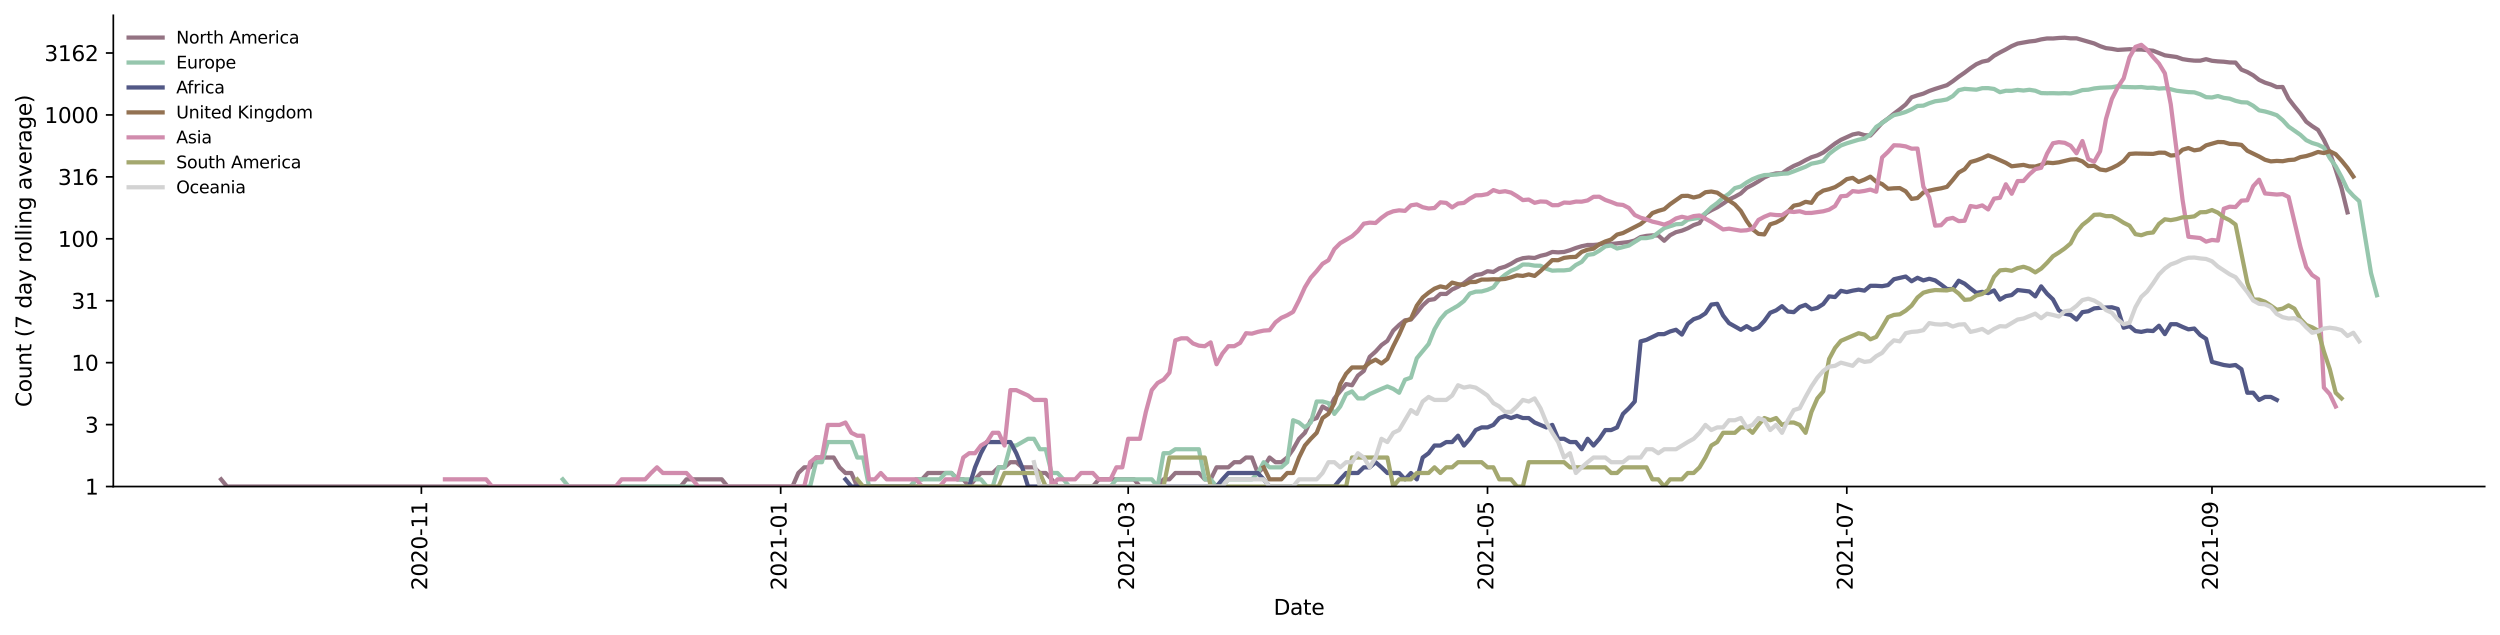 <?xml version="1.0" encoding="utf-8" standalone="no"?>
<!DOCTYPE svg PUBLIC "-//W3C//DTD SVG 1.1//EN"
  "http://www.w3.org/Graphics/SVG/1.1/DTD/svg11.dtd">
<svg height="298.621pt" version="1.1" viewBox="0 0 1176.528 298.621" width="1176.528pt" xmlns="http://www.w3.org/2000/svg" xmlns:xlink="http://www.w3.org/1999/xlink">
 <defs>
  <style type="text/css">*{stroke-linecap:butt;stroke-linejoin:round;}</style>
 </defs>
 <g id="figure_1">
  <g id="patch_1">
   <path d="M 0 298.621 
L 1176.528 298.621 
L 1176.528 0 
L 0 0 
z
" style="fill:#ffffff;"/>
  </g>
  <g id="axes_1">
   <g id="patch_2">
    <path d="M 53.328 228.96 
L 1169.328 228.96 
L 1169.328 7.2 
L 53.328 7.2 
z
" style="fill:#ffffff;"/>
   </g>
   <g id="matplotlib.axis_1">
    <g id="xtick_1">
     <g id="line2d_1">
      <defs>
       <path d="M 0 0 
L 0 3.5 
" id="m87205b6b45" style="stroke:#000000;stroke-width:0.8;"/>
      </defs>
      <g>
       <use style="stroke:#000000;stroke-width:0.8;" x="198.303" xlink:href="#m87205b6b45" y="228.96"/>
      </g>
     </g>
     <g id="text_1">
      <!-- 2020-11 -->
      <g transform="translate(201.062 277.743)rotate(-90)scale(0.1 -0.1)">
       <defs>
        <path d="M 1228 531 
L 3431 531 
L 3431 0 
L 469 0 
L 469 531 
Q 828 903 1448 1529 
Q 2069 2156 2228 2338 
Q 2531 2678 2651 2914 
Q 2772 3150 2772 3378 
Q 2772 3750 2511 3984 
Q 2250 4219 1831 4219 
Q 1534 4219 1204 4116 
Q 875 4013 500 3803 
L 500 4441 
Q 881 4594 1212 4672 
Q 1544 4750 1819 4750 
Q 2544 4750 2975 4387 
Q 3406 4025 3406 3419 
Q 3406 3131 3298 2873 
Q 3191 2616 2906 2266 
Q 2828 2175 2409 1742 
Q 1991 1309 1228 531 
z
" id="DejaVuSans-32" transform="scale(0.016)"/>
        <path d="M 2034 4250 
Q 1547 4250 1301 3770 
Q 1056 3291 1056 2328 
Q 1056 1369 1301 889 
Q 1547 409 2034 409 
Q 2525 409 2770 889 
Q 3016 1369 3016 2328 
Q 3016 3291 2770 3770 
Q 2525 4250 2034 4250 
z
M 2034 4750 
Q 2819 4750 3233 4129 
Q 3647 3509 3647 2328 
Q 3647 1150 3233 529 
Q 2819 -91 2034 -91 
Q 1250 -91 836 529 
Q 422 1150 422 2328 
Q 422 3509 836 4129 
Q 1250 4750 2034 4750 
z
" id="DejaVuSans-30" transform="scale(0.016)"/>
        <path d="M 313 2009 
L 1997 2009 
L 1997 1497 
L 313 1497 
L 313 2009 
z
" id="DejaVuSans-2d" transform="scale(0.016)"/>
        <path d="M 794 531 
L 1825 531 
L 1825 4091 
L 703 3866 
L 703 4441 
L 1819 4666 
L 2450 4666 
L 2450 531 
L 3481 531 
L 3481 0 
L 794 0 
L 794 531 
z
" id="DejaVuSans-31" transform="scale(0.016)"/>
       </defs>
       <use xlink:href="#DejaVuSans-32"/>
       <use x="63.623" xlink:href="#DejaVuSans-30"/>
       <use x="127.246" xlink:href="#DejaVuSans-32"/>
       <use x="190.869" xlink:href="#DejaVuSans-30"/>
       <use x="254.492" xlink:href="#DejaVuSans-2d"/>
       <use x="290.576" xlink:href="#DejaVuSans-31"/>
       <use x="354.199" xlink:href="#DejaVuSans-31"/>
      </g>
     </g>
    </g>
    <g id="xtick_2">
     <g id="line2d_2">
      <g>
       <use style="stroke:#000000;stroke-width:0.8;" x="367.394" xlink:href="#m87205b6b45" y="228.96"/>
      </g>
     </g>
     <g id="text_2">
      <!-- 2021-01 -->
      <g transform="translate(370.153 277.743)rotate(-90)scale(0.1 -0.1)">
       <use xlink:href="#DejaVuSans-32"/>
       <use x="63.623" xlink:href="#DejaVuSans-30"/>
       <use x="127.246" xlink:href="#DejaVuSans-32"/>
       <use x="190.869" xlink:href="#DejaVuSans-31"/>
       <use x="254.492" xlink:href="#DejaVuSans-2d"/>
       <use x="290.576" xlink:href="#DejaVuSans-30"/>
       <use x="354.199" xlink:href="#DejaVuSans-31"/>
      </g>
     </g>
    </g>
    <g id="xtick_3">
     <g id="line2d_3">
      <g>
       <use style="stroke:#000000;stroke-width:0.8;" x="530.941" xlink:href="#m87205b6b45" y="228.96"/>
      </g>
     </g>
     <g id="text_3">
      <!-- 2021-03 -->
      <g transform="translate(533.7 277.743)rotate(-90)scale(0.1 -0.1)">
       <defs>
        <path d="M 2597 2516 
Q 3050 2419 3304 2112 
Q 3559 1806 3559 1356 
Q 3559 666 3084 287 
Q 2609 -91 1734 -91 
Q 1441 -91 1130 -33 
Q 819 25 488 141 
L 488 750 
Q 750 597 1062 519 
Q 1375 441 1716 441 
Q 2309 441 2620 675 
Q 2931 909 2931 1356 
Q 2931 1769 2642 2001 
Q 2353 2234 1838 2234 
L 1294 2234 
L 1294 2753 
L 1863 2753 
Q 2328 2753 2575 2939 
Q 2822 3125 2822 3475 
Q 2822 3834 2567 4026 
Q 2313 4219 1838 4219 
Q 1578 4219 1281 4162 
Q 984 4106 628 3988 
L 628 4550 
Q 988 4650 1302 4700 
Q 1616 4750 1894 4750 
Q 2613 4750 3031 4423 
Q 3450 4097 3450 3541 
Q 3450 3153 3228 2886 
Q 3006 2619 2597 2516 
z
" id="DejaVuSans-33" transform="scale(0.016)"/>
       </defs>
       <use xlink:href="#DejaVuSans-32"/>
       <use x="63.623" xlink:href="#DejaVuSans-30"/>
       <use x="127.246" xlink:href="#DejaVuSans-32"/>
       <use x="190.869" xlink:href="#DejaVuSans-31"/>
       <use x="254.492" xlink:href="#DejaVuSans-2d"/>
       <use x="290.576" xlink:href="#DejaVuSans-30"/>
       <use x="354.199" xlink:href="#DejaVuSans-33"/>
      </g>
     </g>
    </g>
    <g id="xtick_4">
     <g id="line2d_4">
      <g>
       <use style="stroke:#000000;stroke-width:0.8;" x="700.032" xlink:href="#m87205b6b45" y="228.96"/>
      </g>
     </g>
     <g id="text_4">
      <!-- 2021-05 -->
      <g transform="translate(702.791 277.743)rotate(-90)scale(0.1 -0.1)">
       <defs>
        <path d="M 691 4666 
L 3169 4666 
L 3169 4134 
L 1269 4134 
L 1269 2991 
Q 1406 3038 1543 3061 
Q 1681 3084 1819 3084 
Q 2600 3084 3056 2656 
Q 3513 2228 3513 1497 
Q 3513 744 3044 326 
Q 2575 -91 1722 -91 
Q 1428 -91 1123 -41 
Q 819 9 494 109 
L 494 744 
Q 775 591 1075 516 
Q 1375 441 1709 441 
Q 2250 441 2565 725 
Q 2881 1009 2881 1497 
Q 2881 1984 2565 2268 
Q 2250 2553 1709 2553 
Q 1456 2553 1204 2497 
Q 953 2441 691 2322 
L 691 4666 
z
" id="DejaVuSans-35" transform="scale(0.016)"/>
       </defs>
       <use xlink:href="#DejaVuSans-32"/>
       <use x="63.623" xlink:href="#DejaVuSans-30"/>
       <use x="127.246" xlink:href="#DejaVuSans-32"/>
       <use x="190.869" xlink:href="#DejaVuSans-31"/>
       <use x="254.492" xlink:href="#DejaVuSans-2d"/>
       <use x="290.576" xlink:href="#DejaVuSans-30"/>
       <use x="354.199" xlink:href="#DejaVuSans-35"/>
      </g>
     </g>
    </g>
    <g id="xtick_5">
     <g id="line2d_5">
      <g>
       <use style="stroke:#000000;stroke-width:0.8;" x="869.122" xlink:href="#m87205b6b45" y="228.96"/>
      </g>
     </g>
     <g id="text_5">
      <!-- 2021-07 -->
      <g transform="translate(871.882 277.743)rotate(-90)scale(0.1 -0.1)">
       <defs>
        <path d="M 525 4666 
L 3525 4666 
L 3525 4397 
L 1831 0 
L 1172 0 
L 2766 4134 
L 525 4134 
L 525 4666 
z
" id="DejaVuSans-37" transform="scale(0.016)"/>
       </defs>
       <use xlink:href="#DejaVuSans-32"/>
       <use x="63.623" xlink:href="#DejaVuSans-30"/>
       <use x="127.246" xlink:href="#DejaVuSans-32"/>
       <use x="190.869" xlink:href="#DejaVuSans-31"/>
       <use x="254.492" xlink:href="#DejaVuSans-2d"/>
       <use x="290.576" xlink:href="#DejaVuSans-30"/>
       <use x="354.199" xlink:href="#DejaVuSans-37"/>
      </g>
     </g>
    </g>
    <g id="xtick_6">
     <g id="line2d_6">
      <g>
       <use style="stroke:#000000;stroke-width:0.8;" x="1040.985" xlink:href="#m87205b6b45" y="228.96"/>
      </g>
     </g>
     <g id="text_6">
      <!-- 2021-09 -->
      <g transform="translate(1043.745 277.743)rotate(-90)scale(0.1 -0.1)">
       <defs>
        <path d="M 703 97 
L 703 672 
Q 941 559 1184 500 
Q 1428 441 1663 441 
Q 2288 441 2617 861 
Q 2947 1281 2994 2138 
Q 2813 1869 2534 1725 
Q 2256 1581 1919 1581 
Q 1219 1581 811 2004 
Q 403 2428 403 3163 
Q 403 3881 828 4315 
Q 1253 4750 1959 4750 
Q 2769 4750 3195 4129 
Q 3622 3509 3622 2328 
Q 3622 1225 3098 567 
Q 2575 -91 1691 -91 
Q 1453 -91 1209 -44 
Q 966 3 703 97 
z
M 1959 2075 
Q 2384 2075 2632 2365 
Q 2881 2656 2881 3163 
Q 2881 3666 2632 3958 
Q 2384 4250 1959 4250 
Q 1534 4250 1286 3958 
Q 1038 3666 1038 3163 
Q 1038 2656 1286 2365 
Q 1534 2075 1959 2075 
z
" id="DejaVuSans-39" transform="scale(0.016)"/>
       </defs>
       <use xlink:href="#DejaVuSans-32"/>
       <use x="63.623" xlink:href="#DejaVuSans-30"/>
       <use x="127.246" xlink:href="#DejaVuSans-32"/>
       <use x="190.869" xlink:href="#DejaVuSans-31"/>
       <use x="254.492" xlink:href="#DejaVuSans-2d"/>
       <use x="290.576" xlink:href="#DejaVuSans-30"/>
       <use x="354.199" xlink:href="#DejaVuSans-39"/>
      </g>
     </g>
    </g>
    <g id="text_7">
     <!-- Date -->
     <g transform="translate(599.377 289.341)scale(0.1 -0.1)">
      <defs>
       <path d="M 1259 4147 
L 1259 519 
L 2022 519 
Q 2988 519 3436 956 
Q 3884 1394 3884 2338 
Q 3884 3275 3436 3711 
Q 2988 4147 2022 4147 
L 1259 4147 
z
M 628 4666 
L 1925 4666 
Q 3281 4666 3915 4102 
Q 4550 3538 4550 2338 
Q 4550 1131 3912 565 
Q 3275 0 1925 0 
L 628 0 
L 628 4666 
z
" id="DejaVuSans-44" transform="scale(0.016)"/>
       <path d="M 2194 1759 
Q 1497 1759 1228 1600 
Q 959 1441 959 1056 
Q 959 750 1161 570 
Q 1363 391 1709 391 
Q 2188 391 2477 730 
Q 2766 1069 2766 1631 
L 2766 1759 
L 2194 1759 
z
M 3341 1997 
L 3341 0 
L 2766 0 
L 2766 531 
Q 2569 213 2275 61 
Q 1981 -91 1556 -91 
Q 1019 -91 701 211 
Q 384 513 384 1019 
Q 384 1609 779 1909 
Q 1175 2209 1959 2209 
L 2766 2209 
L 2766 2266 
Q 2766 2663 2505 2880 
Q 2244 3097 1772 3097 
Q 1472 3097 1187 3025 
Q 903 2953 641 2809 
L 641 3341 
Q 956 3463 1253 3523 
Q 1550 3584 1831 3584 
Q 2591 3584 2966 3190 
Q 3341 2797 3341 1997 
z
" id="DejaVuSans-61" transform="scale(0.016)"/>
       <path d="M 1172 4494 
L 1172 3500 
L 2356 3500 
L 2356 3053 
L 1172 3053 
L 1172 1153 
Q 1172 725 1289 603 
Q 1406 481 1766 481 
L 2356 481 
L 2356 0 
L 1766 0 
Q 1100 0 847 248 
Q 594 497 594 1153 
L 594 3053 
L 172 3053 
L 172 3500 
L 594 3500 
L 594 4494 
L 1172 4494 
z
" id="DejaVuSans-74" transform="scale(0.016)"/>
       <path d="M 3597 1894 
L 3597 1613 
L 953 1613 
Q 991 1019 1311 708 
Q 1631 397 2203 397 
Q 2534 397 2845 478 
Q 3156 559 3463 722 
L 3463 178 
Q 3153 47 2828 -22 
Q 2503 -91 2169 -91 
Q 1331 -91 842 396 
Q 353 884 353 1716 
Q 353 2575 817 3079 
Q 1281 3584 2069 3584 
Q 2775 3584 3186 3129 
Q 3597 2675 3597 1894 
z
M 3022 2063 
Q 3016 2534 2758 2815 
Q 2500 3097 2075 3097 
Q 1594 3097 1305 2825 
Q 1016 2553 972 2059 
L 3022 2063 
z
" id="DejaVuSans-65" transform="scale(0.016)"/>
      </defs>
      <use xlink:href="#DejaVuSans-44"/>
      <use x="77.002" xlink:href="#DejaVuSans-61"/>
      <use x="138.281" xlink:href="#DejaVuSans-74"/>
      <use x="177.49" xlink:href="#DejaVuSans-65"/>
     </g>
    </g>
   </g>
   <g id="matplotlib.axis_2">
    <g id="ytick_1">
     <g id="line2d_7">
      <defs>
       <path d="M 0 0 
L -3.5 0 
" id="m5bae0ad083" style="stroke:#000000;stroke-width:0.8;"/>
      </defs>
      <g>
       <use style="stroke:#000000;stroke-width:0.8;" x="53.328" xlink:href="#m5bae0ad083" y="228.96"/>
      </g>
     </g>
     <g id="text_8">
      <!-- 1 -->
      <g transform="translate(39.966 232.759)scale(0.1 -0.1)">
       <use xlink:href="#DejaVuSans-31"/>
      </g>
     </g>
    </g>
    <g id="ytick_2">
     <g id="line2d_8">
      <g>
       <use style="stroke:#000000;stroke-width:0.8;" x="53.328" xlink:href="#m5bae0ad083" y="199.814"/>
      </g>
     </g>
     <g id="text_9">
      <!-- 3 -->
      <g transform="translate(39.966 203.613)scale(0.1 -0.1)">
       <use xlink:href="#DejaVuSans-33"/>
      </g>
     </g>
    </g>
    <g id="ytick_3">
     <g id="line2d_9">
      <g>
       <use style="stroke:#000000;stroke-width:0.8;" x="53.328" xlink:href="#m5bae0ad083" y="170.668"/>
      </g>
     </g>
     <g id="text_10">
      <!-- 10 -->
      <g transform="translate(33.603 174.467)scale(0.1 -0.1)">
       <use xlink:href="#DejaVuSans-31"/>
       <use x="63.623" xlink:href="#DejaVuSans-30"/>
      </g>
     </g>
    </g>
    <g id="ytick_4">
     <g id="line2d_10">
      <g>
       <use style="stroke:#000000;stroke-width:0.8;" x="53.328" xlink:href="#m5bae0ad083" y="141.522"/>
      </g>
     </g>
     <g id="text_11">
      <!-- 31 -->
      <g transform="translate(33.603 145.321)scale(0.1 -0.1)">
       <use xlink:href="#DejaVuSans-33"/>
       <use x="63.623" xlink:href="#DejaVuSans-31"/>
      </g>
     </g>
    </g>
    <g id="ytick_5">
     <g id="line2d_11">
      <g>
       <use style="stroke:#000000;stroke-width:0.8;" x="53.328" xlink:href="#m5bae0ad083" y="112.376"/>
      </g>
     </g>
     <g id="text_12">
      <!-- 100 -->
      <g transform="translate(27.241 116.175)scale(0.1 -0.1)">
       <use xlink:href="#DejaVuSans-31"/>
       <use x="63.623" xlink:href="#DejaVuSans-30"/>
       <use x="127.246" xlink:href="#DejaVuSans-30"/>
      </g>
     </g>
    </g>
    <g id="ytick_6">
     <g id="line2d_12">
      <g>
       <use style="stroke:#000000;stroke-width:0.8;" x="53.328" xlink:href="#m5bae0ad083" y="83.23"/>
      </g>
     </g>
     <g id="text_13">
      <!-- 316 -->
      <g transform="translate(27.241 87.029)scale(0.1 -0.1)">
       <defs>
        <path d="M 2113 2584 
Q 1688 2584 1439 2293 
Q 1191 2003 1191 1497 
Q 1191 994 1439 701 
Q 1688 409 2113 409 
Q 2538 409 2786 701 
Q 3034 994 3034 1497 
Q 3034 2003 2786 2293 
Q 2538 2584 2113 2584 
z
M 3366 4563 
L 3366 3988 
Q 3128 4100 2886 4159 
Q 2644 4219 2406 4219 
Q 1781 4219 1451 3797 
Q 1122 3375 1075 2522 
Q 1259 2794 1537 2939 
Q 1816 3084 2150 3084 
Q 2853 3084 3261 2657 
Q 3669 2231 3669 1497 
Q 3669 778 3244 343 
Q 2819 -91 2113 -91 
Q 1303 -91 875 529 
Q 447 1150 447 2328 
Q 447 3434 972 4092 
Q 1497 4750 2381 4750 
Q 2619 4750 2861 4703 
Q 3103 4656 3366 4563 
z
" id="DejaVuSans-36" transform="scale(0.016)"/>
       </defs>
       <use xlink:href="#DejaVuSans-33"/>
       <use x="63.623" xlink:href="#DejaVuSans-31"/>
       <use x="127.246" xlink:href="#DejaVuSans-36"/>
      </g>
     </g>
    </g>
    <g id="ytick_7">
     <g id="line2d_13">
      <g>
       <use style="stroke:#000000;stroke-width:0.8;" x="53.328" xlink:href="#m5bae0ad083" y="54.084"/>
      </g>
     </g>
     <g id="text_14">
      <!-- 1000 -->
      <g transform="translate(20.878 57.883)scale(0.1 -0.1)">
       <use xlink:href="#DejaVuSans-31"/>
       <use x="63.623" xlink:href="#DejaVuSans-30"/>
       <use x="127.246" xlink:href="#DejaVuSans-30"/>
       <use x="190.869" xlink:href="#DejaVuSans-30"/>
      </g>
     </g>
    </g>
    <g id="ytick_8">
     <g id="line2d_14">
      <g>
       <use style="stroke:#000000;stroke-width:0.8;" x="53.328" xlink:href="#m5bae0ad083" y="24.938"/>
      </g>
     </g>
     <g id="text_15">
      <!-- 3162 -->
      <g transform="translate(20.878 28.737)scale(0.1 -0.1)">
       <use xlink:href="#DejaVuSans-33"/>
       <use x="63.623" xlink:href="#DejaVuSans-31"/>
       <use x="127.246" xlink:href="#DejaVuSans-36"/>
       <use x="190.869" xlink:href="#DejaVuSans-32"/>
      </g>
     </g>
    </g>
    <g id="text_16">
     <!-- Count (7 day rolling average) -->
     <g transform="translate(14.798 191.548)rotate(-90)scale(0.1 -0.1)">
      <defs>
       <path d="M 4122 4306 
L 4122 3641 
Q 3803 3938 3442 4084 
Q 3081 4231 2675 4231 
Q 1875 4231 1450 3742 
Q 1025 3253 1025 2328 
Q 1025 1406 1450 917 
Q 1875 428 2675 428 
Q 3081 428 3442 575 
Q 3803 722 4122 1019 
L 4122 359 
Q 3791 134 3420 21 
Q 3050 -91 2638 -91 
Q 1578 -91 968 557 
Q 359 1206 359 2328 
Q 359 3453 968 4101 
Q 1578 4750 2638 4750 
Q 3056 4750 3426 4639 
Q 3797 4528 4122 4306 
z
" id="DejaVuSans-43" transform="scale(0.016)"/>
       <path d="M 1959 3097 
Q 1497 3097 1228 2736 
Q 959 2375 959 1747 
Q 959 1119 1226 758 
Q 1494 397 1959 397 
Q 2419 397 2687 759 
Q 2956 1122 2956 1747 
Q 2956 2369 2687 2733 
Q 2419 3097 1959 3097 
z
M 1959 3584 
Q 2709 3584 3137 3096 
Q 3566 2609 3566 1747 
Q 3566 888 3137 398 
Q 2709 -91 1959 -91 
Q 1206 -91 779 398 
Q 353 888 353 1747 
Q 353 2609 779 3096 
Q 1206 3584 1959 3584 
z
" id="DejaVuSans-6f" transform="scale(0.016)"/>
       <path d="M 544 1381 
L 544 3500 
L 1119 3500 
L 1119 1403 
Q 1119 906 1312 657 
Q 1506 409 1894 409 
Q 2359 409 2629 706 
Q 2900 1003 2900 1516 
L 2900 3500 
L 3475 3500 
L 3475 0 
L 2900 0 
L 2900 538 
Q 2691 219 2414 64 
Q 2138 -91 1772 -91 
Q 1169 -91 856 284 
Q 544 659 544 1381 
z
M 1991 3584 
L 1991 3584 
z
" id="DejaVuSans-75" transform="scale(0.016)"/>
       <path d="M 3513 2113 
L 3513 0 
L 2938 0 
L 2938 2094 
Q 2938 2591 2744 2837 
Q 2550 3084 2163 3084 
Q 1697 3084 1428 2787 
Q 1159 2491 1159 1978 
L 1159 0 
L 581 0 
L 581 3500 
L 1159 3500 
L 1159 2956 
Q 1366 3272 1645 3428 
Q 1925 3584 2291 3584 
Q 2894 3584 3203 3211 
Q 3513 2838 3513 2113 
z
" id="DejaVuSans-6e" transform="scale(0.016)"/>
       <path id="DejaVuSans-20" transform="scale(0.016)"/>
       <path d="M 1984 4856 
Q 1566 4138 1362 3434 
Q 1159 2731 1159 2009 
Q 1159 1288 1364 580 
Q 1569 -128 1984 -844 
L 1484 -844 
Q 1016 -109 783 600 
Q 550 1309 550 2009 
Q 550 2706 781 3412 
Q 1013 4119 1484 4856 
L 1984 4856 
z
" id="DejaVuSans-28" transform="scale(0.016)"/>
       <path d="M 2906 2969 
L 2906 4863 
L 3481 4863 
L 3481 0 
L 2906 0 
L 2906 525 
Q 2725 213 2448 61 
Q 2172 -91 1784 -91 
Q 1150 -91 751 415 
Q 353 922 353 1747 
Q 353 2572 751 3078 
Q 1150 3584 1784 3584 
Q 2172 3584 2448 3432 
Q 2725 3281 2906 2969 
z
M 947 1747 
Q 947 1113 1208 752 
Q 1469 391 1925 391 
Q 2381 391 2643 752 
Q 2906 1113 2906 1747 
Q 2906 2381 2643 2742 
Q 2381 3103 1925 3103 
Q 1469 3103 1208 2742 
Q 947 2381 947 1747 
z
" id="DejaVuSans-64" transform="scale(0.016)"/>
       <path d="M 2059 -325 
Q 1816 -950 1584 -1140 
Q 1353 -1331 966 -1331 
L 506 -1331 
L 506 -850 
L 844 -850 
Q 1081 -850 1212 -737 
Q 1344 -625 1503 -206 
L 1606 56 
L 191 3500 
L 800 3500 
L 1894 763 
L 2988 3500 
L 3597 3500 
L 2059 -325 
z
" id="DejaVuSans-79" transform="scale(0.016)"/>
       <path d="M 2631 2963 
Q 2534 3019 2420 3045 
Q 2306 3072 2169 3072 
Q 1681 3072 1420 2755 
Q 1159 2438 1159 1844 
L 1159 0 
L 581 0 
L 581 3500 
L 1159 3500 
L 1159 2956 
Q 1341 3275 1631 3429 
Q 1922 3584 2338 3584 
Q 2397 3584 2469 3576 
Q 2541 3569 2628 3553 
L 2631 2963 
z
" id="DejaVuSans-72" transform="scale(0.016)"/>
       <path d="M 603 4863 
L 1178 4863 
L 1178 0 
L 603 0 
L 603 4863 
z
" id="DejaVuSans-6c" transform="scale(0.016)"/>
       <path d="M 603 3500 
L 1178 3500 
L 1178 0 
L 603 0 
L 603 3500 
z
M 603 4863 
L 1178 4863 
L 1178 4134 
L 603 4134 
L 603 4863 
z
" id="DejaVuSans-69" transform="scale(0.016)"/>
       <path d="M 2906 1791 
Q 2906 2416 2648 2759 
Q 2391 3103 1925 3103 
Q 1463 3103 1205 2759 
Q 947 2416 947 1791 
Q 947 1169 1205 825 
Q 1463 481 1925 481 
Q 2391 481 2648 825 
Q 2906 1169 2906 1791 
z
M 3481 434 
Q 3481 -459 3084 -895 
Q 2688 -1331 1869 -1331 
Q 1566 -1331 1297 -1286 
Q 1028 -1241 775 -1147 
L 775 -588 
Q 1028 -725 1275 -790 
Q 1522 -856 1778 -856 
Q 2344 -856 2625 -561 
Q 2906 -266 2906 331 
L 2906 616 
Q 2728 306 2450 153 
Q 2172 0 1784 0 
Q 1141 0 747 490 
Q 353 981 353 1791 
Q 353 2603 747 3093 
Q 1141 3584 1784 3584 
Q 2172 3584 2450 3431 
Q 2728 3278 2906 2969 
L 2906 3500 
L 3481 3500 
L 3481 434 
z
" id="DejaVuSans-67" transform="scale(0.016)"/>
       <path d="M 191 3500 
L 800 3500 
L 1894 563 
L 2988 3500 
L 3597 3500 
L 2284 0 
L 1503 0 
L 191 3500 
z
" id="DejaVuSans-76" transform="scale(0.016)"/>
       <path d="M 513 4856 
L 1013 4856 
Q 1481 4119 1714 3412 
Q 1947 2706 1947 2009 
Q 1947 1309 1714 600 
Q 1481 -109 1013 -844 
L 513 -844 
Q 928 -128 1133 580 
Q 1338 1288 1338 2009 
Q 1338 2731 1133 3434 
Q 928 4138 513 4856 
z
" id="DejaVuSans-29" transform="scale(0.016)"/>
      </defs>
      <use xlink:href="#DejaVuSans-43"/>
      <use x="69.824" xlink:href="#DejaVuSans-6f"/>
      <use x="131.006" xlink:href="#DejaVuSans-75"/>
      <use x="194.385" xlink:href="#DejaVuSans-6e"/>
      <use x="257.764" xlink:href="#DejaVuSans-74"/>
      <use x="296.973" xlink:href="#DejaVuSans-20"/>
      <use x="328.76" xlink:href="#DejaVuSans-28"/>
      <use x="367.773" xlink:href="#DejaVuSans-37"/>
      <use x="431.396" xlink:href="#DejaVuSans-20"/>
      <use x="463.184" xlink:href="#DejaVuSans-64"/>
      <use x="526.66" xlink:href="#DejaVuSans-61"/>
      <use x="587.939" xlink:href="#DejaVuSans-79"/>
      <use x="647.119" xlink:href="#DejaVuSans-20"/>
      <use x="678.906" xlink:href="#DejaVuSans-72"/>
      <use x="717.77" xlink:href="#DejaVuSans-6f"/>
      <use x="778.951" xlink:href="#DejaVuSans-6c"/>
      <use x="806.734" xlink:href="#DejaVuSans-6c"/>
      <use x="834.518" xlink:href="#DejaVuSans-69"/>
      <use x="862.301" xlink:href="#DejaVuSans-6e"/>
      <use x="925.68" xlink:href="#DejaVuSans-67"/>
      <use x="989.156" xlink:href="#DejaVuSans-20"/>
      <use x="1020.943" xlink:href="#DejaVuSans-61"/>
      <use x="1082.223" xlink:href="#DejaVuSans-76"/>
      <use x="1141.402" xlink:href="#DejaVuSans-65"/>
      <use x="1202.926" xlink:href="#DejaVuSans-72"/>
      <use x="1244.039" xlink:href="#DejaVuSans-61"/>
      <use x="1305.318" xlink:href="#DejaVuSans-67"/>
      <use x="1368.795" xlink:href="#DejaVuSans-65"/>
      <use x="1430.318" xlink:href="#DejaVuSans-29"/>
     </g>
    </g>
   </g>
   <g id="line2d_15">
    <path clip-path="url(#p82e3cd9912)" d="M 104.055 225.58 
L 106.827 228.96 
L 320.27 228.96 
L 323.042 225.58 
L 339.674 225.58 
L 342.446 228.96 
L 372.938 228.96 
L 375.71 222.598 
L 378.482 219.93 
L 381.254 219.93 
L 384.026 215.315 
L 392.342 215.315 
L 395.114 219.93 
L 397.886 222.598 
L 400.657 222.598 
L 403.429 228.96 
L 428.377 228.96 
L 431.149 225.58 
L 433.921 225.58 
L 436.693 222.598 
L 447.781 222.598 
L 450.553 225.58 
L 453.325 225.58 
L 456.097 228.96 
L 458.869 225.58 
L 461.641 222.598 
L 467.185 222.598 
L 469.957 219.93 
L 472.729 219.93 
L 475.501 217.518 
L 478.273 217.518 
L 481.045 219.93 
L 486.589 219.93 
L 489.361 222.598 
L 492.133 222.598 
L 494.905 225.58 
L 497.677 228.96 
L 514.309 228.96 
L 517.081 225.58 
L 533.713 225.58 
L 536.485 228.96 
L 544.801 228.96 
L 547.573 225.58 
L 550.345 225.58 
L 553.117 222.598 
L 564.204 222.598 
L 566.976 225.58 
L 569.748 225.58 
L 572.52 219.93 
L 578.064 219.93 
L 580.836 217.518 
L 583.608 217.518 
L 586.38 215.315 
L 589.152 215.315 
L 591.924 222.598 
L 594.696 219.93 
L 597.468 215.315 
L 600.24 217.518 
L 603.012 217.518 
L 605.784 215.315 
L 608.556 211.412 
L 611.328 206.497 
L 614.1 203.681 
L 616.872 197.767 
L 619.644 196.734 
L 622.416 191.288 
L 625.188 192.976 
L 627.96 187.502 
L 633.504 180.752 
L 636.276 181.297 
L 639.048 176.773 
L 641.82 174.57 
L 644.592 167.928 
L 647.364 165.457 
L 650.136 162.409 
L 652.908 160.403 
L 655.68 155.587 
L 658.452 152.94 
L 661.224 150.707 
L 663.996 150.381 
L 666.768 147.183 
L 669.54 143.714 
L 672.312 141.222 
L 675.084 140.774 
L 677.856 138.34 
L 680.628 138.34 
L 683.4 136.213 
L 686.172 134.947 
L 688.944 133.242 
L 691.716 131.108 
L 694.488 129.422 
L 697.26 129 
L 700.032 127.642 
L 702.804 127.975 
L 705.576 126.291 
L 708.347 125.489 
L 711.119 124.13 
L 713.891 122.46 
L 716.663 121.509 
L 719.435 121.199 
L 722.207 121.405 
L 724.979 120.393 
L 727.751 119.755 
L 730.523 118.573 
L 733.295 118.759 
L 736.067 118.573 
L 738.839 117.755 
L 741.611 116.704 
L 744.383 115.86 
L 747.155 115.285 
L 749.927 115.285 
L 752.699 115.043 
L 755.471 114.291 
L 758.243 114.843 
L 766.559 113.904 
L 769.331 113.184 
L 772.103 111.557 
L 774.875 111.003 
L 777.647 110.765 
L 780.419 110.832 
L 783.191 113.296 
L 785.963 110.697 
L 788.735 109.25 
L 791.507 108.556 
L 794.279 107.431 
L 797.051 105.929 
L 799.823 104.994 
L 802.595 100.522 
L 805.367 98.942 
L 808.139 97.596 
L 810.911 95.824 
L 813.683 93.887 
L 816.455 92.597 
L 819.227 91.04 
L 821.999 88.424 
L 824.771 86.977 
L 827.543 85.347 
L 830.315 83.513 
L 833.087 82.282 
L 835.859 81.598 
L 838.631 81.544 
L 841.403 79.648 
L 844.175 78.089 
L 846.947 76.912 
L 849.719 75.382 
L 852.491 74.011 
L 855.263 73.129 
L 858.035 71.776 
L 863.578 67.558 
L 866.35 65.809 
L 871.894 63.295 
L 874.666 62.739 
L 877.438 63.598 
L 880.21 63.778 
L 882.982 60.865 
L 885.754 57.772 
L 888.526 55.793 
L 891.298 53.504 
L 894.07 51.425 
L 896.842 49.162 
L 899.614 45.799 
L 902.386 44.852 
L 905.158 44.064 
L 907.93 42.803 
L 910.702 41.833 
L 916.246 40.093 
L 919.018 38.232 
L 921.79 36.104 
L 924.562 34.197 
L 927.334 32.096 
L 930.106 30.216 
L 932.878 29.011 
L 935.65 28.444 
L 938.422 26.245 
L 941.194 24.687 
L 943.966 23.266 
L 946.738 21.689 
L 949.51 20.507 
L 955.054 19.523 
L 957.826 19.223 
L 960.598 18.532 
L 963.37 18.099 
L 966.142 18.117 
L 968.914 17.868 
L 971.686 17.76 
L 974.458 18.048 
L 977.23 18.031 
L 985.546 20.447 
L 988.318 21.725 
L 991.09 22.653 
L 993.862 22.993 
L 996.634 23.488 
L 1002.178 23.153 
L 1004.95 23.296 
L 1007.722 23.312 
L 1013.266 23.874 
L 1018.809 26.047 
L 1024.353 26.832 
L 1027.125 27.825 
L 1029.897 28.251 
L 1032.669 28.536 
L 1035.441 28.554 
L 1038.213 27.849 
L 1040.985 28.608 
L 1043.757 28.889 
L 1046.529 29.051 
L 1049.301 29.383 
L 1052.073 29.443 
L 1054.845 32.775 
L 1057.617 33.896 
L 1060.389 35.446 
L 1063.161 37.601 
L 1065.933 38.89 
L 1068.705 39.774 
L 1071.477 40.997 
L 1074.249 40.939 
L 1077.021 46.457 
L 1079.793 50.032 
L 1082.565 53.399 
L 1085.337 57.275 
L 1088.109 59.342 
L 1090.881 61.131 
L 1093.653 65.821 
L 1096.425 71.776 
L 1099.197 79.857 
L 1101.969 88.593 
L 1104.741 99.94 
L 1104.741 99.94 
" style="fill:none;stroke:#947383;stroke-linecap:square;stroke-width:2;"/>
   </g>
   <g id="line2d_16">
    <path clip-path="url(#p82e3cd9912)" d="M 264.83 225.58 
L 267.602 228.96 
L 381.254 228.96 
L 384.026 217.518 
L 386.798 217.518 
L 389.57 208.032 
L 400.657 208.032 
L 403.429 215.315 
L 406.201 215.315 
L 408.973 228.96 
L 428.377 228.96 
L 431.149 225.58 
L 442.237 225.58 
L 445.009 222.598 
L 447.781 222.598 
L 450.553 225.58 
L 461.641 225.58 
L 464.413 228.96 
L 467.185 228.96 
L 469.957 219.93 
L 472.729 219.93 
L 475.501 209.666 
L 478.273 209.666 
L 483.817 206.497 
L 486.589 206.497 
L 489.361 211.412 
L 492.133 211.412 
L 494.905 222.598 
L 497.677 222.598 
L 500.449 225.58 
L 503.221 228.96 
L 522.625 228.96 
L 525.397 225.58 
L 542.029 225.58 
L 544.801 228.96 
L 547.573 213.288 
L 550.345 213.288 
L 553.117 211.412 
L 564.204 211.412 
L 566.976 225.58 
L 569.748 225.58 
L 572.52 228.96 
L 575.292 228.96 
L 578.064 225.58 
L 589.152 225.58 
L 591.924 222.598 
L 594.696 217.518 
L 597.468 219.93 
L 603.012 219.93 
L 605.784 217.518 
L 608.556 197.767 
L 611.328 198.845 
L 614.1 201.148 
L 616.872 198.845 
L 619.644 188.949 
L 622.416 188.949 
L 625.188 189.705 
L 627.96 194.785 
L 630.732 191.288 
L 633.504 185.476 
L 636.276 184.21 
L 639.048 187.502 
L 641.82 187.502 
L 644.592 185.476 
L 650.136 183.004 
L 652.908 181.853 
L 655.68 183.004 
L 658.452 184.835 
L 661.224 178.685 
L 663.996 177.711 
L 666.768 168.586 
L 672.312 161.893 
L 675.084 154.996 
L 677.856 150.219 
L 680.628 147.041 
L 686.172 143.839 
L 688.944 141.678 
L 691.716 138.14 
L 694.488 137.255 
L 697.26 137.158 
L 700.032 136.4 
L 702.804 135.213 
L 705.576 131.567 
L 708.347 129.281 
L 711.119 127.445 
L 713.891 126.291 
L 716.663 124.478 
L 719.435 124.536 
L 722.207 125.008 
L 724.979 125.068 
L 727.751 126.48 
L 730.523 127.379 
L 733.295 127.249 
L 736.067 127.249 
L 738.839 126.926 
L 741.611 124.712 
L 744.383 123.226 
L 747.155 119.95 
L 749.927 119.562 
L 752.699 117.935 
L 755.471 115.943 
L 758.243 115.53 
L 761.015 116.962 
L 766.559 115.571 
L 772.103 112.088 
L 774.875 112.052 
L 777.647 111.522 
L 783.191 107.371 
L 788.735 105.54 
L 791.507 105.375 
L 794.279 103.372 
L 799.823 102.475 
L 802.595 100.319 
L 805.367 97.576 
L 808.139 95.543 
L 810.911 93.014 
L 813.683 91.149 
L 816.455 88.522 
L 819.227 87.772 
L 821.999 85.875 
L 824.771 84.311 
L 827.543 83.179 
L 830.315 82.393 
L 835.859 82.14 
L 838.631 81.77 
L 841.403 81.641 
L 844.175 80.63 
L 849.719 78.456 
L 852.491 77.02 
L 855.263 76.497 
L 858.035 75.771 
L 860.807 72.44 
L 863.578 70.3 
L 866.35 68.467 
L 869.122 67.441 
L 874.666 65.758 
L 877.438 65.207 
L 880.21 63.237 
L 882.982 59.706 
L 885.754 57.885 
L 888.526 55.851 
L 891.298 54.178 
L 894.07 53.543 
L 896.842 52.677 
L 899.614 51.445 
L 902.386 49.857 
L 905.158 49.716 
L 907.93 48.565 
L 910.702 47.657 
L 913.474 47.306 
L 916.246 46.796 
L 919.018 45.219 
L 921.79 42.453 
L 924.562 41.817 
L 930.106 42.217 
L 932.878 41.498 
L 935.65 41.472 
L 938.422 41.862 
L 941.194 43.379 
L 943.966 42.71 
L 946.738 42.74 
L 949.51 42.312 
L 952.282 42.602 
L 955.054 42.246 
L 957.826 42.694 
L 960.598 43.809 
L 963.37 43.886 
L 966.142 43.848 
L 968.914 43.947 
L 971.686 43.831 
L 974.458 43.976 
L 977.23 43.315 
L 980.002 42.398 
L 982.774 42.221 
L 985.546 41.615 
L 988.318 41.303 
L 993.862 41.053 
L 996.634 40.548 
L 999.406 40.935 
L 1004.95 41.071 
L 1007.722 40.956 
L 1010.494 41.316 
L 1013.266 41.277 
L 1016.038 41.682 
L 1018.809 41.503 
L 1021.581 42.005 
L 1024.353 42.71 
L 1029.897 43.348 
L 1032.669 43.462 
L 1035.441 44.37 
L 1038.213 45.729 
L 1040.985 45.87 
L 1043.757 45.191 
L 1046.529 46.064 
L 1049.301 46.419 
L 1052.073 47.444 
L 1054.845 48.113 
L 1057.617 48.233 
L 1060.389 49.786 
L 1063.161 51.932 
L 1065.933 52.462 
L 1068.705 53.258 
L 1071.477 54.218 
L 1074.249 56.539 
L 1077.021 59.566 
L 1082.565 63.43 
L 1085.337 65.971 
L 1088.109 67.276 
L 1090.881 68.106 
L 1093.653 69.476 
L 1096.425 74.387 
L 1099.197 78.239 
L 1101.969 83.351 
L 1104.741 89.136 
L 1107.513 92.154 
L 1110.285 94.684 
L 1115.829 128.517 
L 1118.601 138.953 
L 1118.601 138.953 
" style="fill:none;stroke:#96c6ad;stroke-linecap:square;stroke-width:2;"/>
   </g>
   <g id="line2d_17">
    <path clip-path="url(#p82e3cd9912)" d="M 397.886 225.58 
L 400.657 228.96 
L 456.097 228.96 
L 458.869 219.93 
L 461.641 213.288 
L 464.413 208.032 
L 475.501 208.032 
L 478.273 213.288 
L 481.045 219.93 
L 483.817 228.96 
L 572.52 228.96 
L 575.292 225.58 
L 578.064 222.598 
L 591.924 222.598 
L 594.696 225.58 
L 597.468 228.96 
L 627.96 228.96 
L 630.732 225.58 
L 633.504 222.598 
L 639.048 222.598 
L 641.82 219.93 
L 644.592 219.93 
L 647.364 217.518 
L 650.136 219.93 
L 652.908 222.598 
L 658.452 222.598 
L 661.224 225.58 
L 663.996 222.598 
L 666.768 225.58 
L 669.54 215.315 
L 672.312 213.288 
L 675.084 209.666 
L 677.856 209.666 
L 680.628 208.032 
L 683.4 208.032 
L 686.172 205.05 
L 688.944 209.666 
L 691.716 206.497 
L 694.488 202.383 
L 697.26 201.148 
L 700.032 201.148 
L 702.804 199.97 
L 705.576 196.734 
L 708.347 195.741 
L 711.119 196.734 
L 713.891 195.741 
L 716.663 196.734 
L 719.435 196.734 
L 722.207 198.845 
L 727.751 201.148 
L 730.523 199.97 
L 733.295 206.497 
L 736.067 206.497 
L 738.839 208.032 
L 741.611 208.032 
L 744.383 211.412 
L 747.155 206.497 
L 749.927 209.666 
L 752.699 206.497 
L 755.471 202.383 
L 758.243 202.383 
L 761.015 201.148 
L 763.787 194.785 
L 766.559 192.118 
L 769.331 188.949 
L 772.103 160.645 
L 774.875 159.925 
L 780.419 157.235 
L 783.191 157.235 
L 785.963 155.989 
L 788.735 155.192 
L 791.507 157.448 
L 794.279 152.407 
L 797.051 150.219 
L 799.823 149.269 
L 802.595 147.471 
L 805.367 143.342 
L 808.139 142.976 
L 810.911 148.505 
L 813.683 152.058 
L 819.227 155.192 
L 821.999 153.484 
L 824.771 155.192 
L 827.543 154.041 
L 830.315 151.038 
L 833.087 147.183 
L 835.859 146.064 
L 838.631 144.091 
L 841.403 146.618 
L 844.175 146.899 
L 846.947 144.473 
L 849.719 143.466 
L 852.491 145.523 
L 855.263 144.862 
L 858.035 143.098 
L 860.807 139.475 
L 863.578 139.793 
L 866.35 136.871 
L 869.122 137.449 
L 871.894 136.776 
L 874.666 136.306 
L 877.438 136.776 
L 880.21 134.51 
L 882.982 134.51 
L 885.754 134.684 
L 888.526 134.166 
L 891.298 131.413 
L 896.842 130.141 
L 899.614 132.351 
L 902.386 130.732 
L 905.158 131.956 
L 907.93 131.184 
L 910.702 131.956 
L 913.474 133.91 
L 916.246 136.029 
L 919.018 136.029 
L 921.79 132.113 
L 924.562 133.491 
L 927.334 135.754 
L 930.106 137.841 
L 932.878 137.351 
L 935.65 137.94 
L 938.422 136.681 
L 941.194 140.997 
L 943.966 139.37 
L 946.738 138.85 
L 949.51 136.493 
L 955.054 137.158 
L 957.826 139.475 
L 960.598 134.772 
L 963.37 138.24 
L 966.142 140.885 
L 968.914 146.064 
L 971.686 147.616 
L 974.458 148.205 
L 977.23 150.381 
L 980.002 146.899 
L 982.774 146.478 
L 985.546 145.124 
L 988.318 144.862 
L 993.862 144.602 
L 996.634 145.389 
L 999.406 154.229 
L 1002.178 153.484 
L 1004.95 155.788 
L 1007.722 156.193 
L 1010.494 155.587 
L 1013.266 155.788 
L 1016.038 153.302 
L 1018.809 157.235 
L 1021.581 152.583 
L 1024.353 152.583 
L 1027.125 153.854 
L 1029.897 154.996 
L 1032.669 154.61 
L 1035.441 157.664 
L 1038.213 159.457 
L 1040.985 170.309 
L 1046.529 171.777 
L 1049.301 172.157 
L 1052.073 171.777 
L 1054.845 173.74 
L 1057.617 184.835 
L 1060.389 184.835 
L 1063.161 188.216 
L 1065.933 186.809 
L 1068.705 186.809 
L 1071.477 188.216 
L 1071.477 188.216 
" style="fill:none;stroke:#525886;stroke-linecap:square;stroke-width:2;"/>
   </g>
   <g id="line2d_18">
    <path clip-path="url(#p82e3cd9912)" d="M 594.696 219.93 
L 597.468 225.58 
L 603.012 225.58 
L 605.784 222.598 
L 608.556 222.598 
L 611.328 215.315 
L 614.1 209.666 
L 616.872 206.497 
L 619.644 203.681 
L 622.416 196.734 
L 625.188 194.785 
L 627.96 189.705 
L 630.732 180.752 
L 633.504 175.869 
L 636.276 172.936 
L 641.82 172.936 
L 644.592 170.668 
L 647.364 169.261 
L 650.136 171.032 
L 652.908 168.921 
L 655.68 162.937 
L 658.452 157.448 
L 661.224 151.205 
L 663.996 150.058 
L 666.768 143.839 
L 669.54 140.008 
L 672.312 137.742 
L 675.084 135.845 
L 677.856 134.772 
L 680.628 135.392 
L 683.4 132.996 
L 686.172 133.742 
L 688.944 134.08 
L 691.716 132.752 
L 694.488 132.671 
L 697.26 131.567 
L 700.032 131.567 
L 702.804 131.413 
L 705.576 131.49 
L 708.347 131.26 
L 711.119 130.509 
L 713.891 129.564 
L 716.663 129.851 
L 719.435 129.14 
L 722.207 129.851 
L 724.979 127.576 
L 730.523 122.406 
L 733.295 122.46 
L 736.067 121.354 
L 738.839 120.995 
L 741.611 120.894 
L 744.383 118.527 
L 747.155 117.488 
L 749.927 117.006 
L 752.699 114.923 
L 755.471 113.636 
L 758.243 112.703 
L 761.015 110.394 
L 763.787 109.669 
L 772.103 105.43 
L 774.875 103.17 
L 777.647 100.275 
L 780.419 99.242 
L 783.191 98.458 
L 785.963 96.108 
L 791.507 92.235 
L 794.279 92.154 
L 797.051 92.947 
L 799.823 92.3 
L 802.595 90.47 
L 805.367 90.137 
L 808.139 90.669 
L 816.455 96.241 
L 819.227 99.242 
L 821.999 103.961 
L 824.771 107.881 
L 827.543 110.062 
L 830.315 110.327 
L 833.087 105.567 
L 835.859 104.698 
L 838.631 103.195 
L 841.403 99.632 
L 844.175 96.782 
L 846.947 96.26 
L 849.719 94.973 
L 852.491 95.469 
L 855.263 91.479 
L 858.035 89.705 
L 860.807 89.02 
L 863.578 88.075 
L 866.35 86.375 
L 869.122 84.3 
L 871.894 83.71 
L 874.666 85.609 
L 877.438 84.515 
L 880.21 83.145 
L 882.982 85.509 
L 885.754 86.622 
L 888.526 88.834 
L 891.298 88.607 
L 894.07 88.508 
L 896.842 90.047 
L 899.614 93.593 
L 902.386 93.2 
L 905.158 90.561 
L 907.93 89.735 
L 910.702 89.121 
L 913.474 88.635 
L 916.246 87.937 
L 919.018 84.684 
L 921.79 81.204 
L 924.562 79.648 
L 927.334 76.253 
L 930.106 75.475 
L 932.878 74.428 
L 935.65 73.113 
L 938.422 74.154 
L 943.966 76.62 
L 946.738 78.257 
L 952.282 77.599 
L 955.054 78.304 
L 957.826 78.37 
L 960.598 77.535 
L 963.37 76.515 
L 966.142 76.744 
L 968.914 76.392 
L 974.458 75.074 
L 977.23 74.933 
L 980.002 75.934 
L 982.774 78.154 
L 985.546 78.042 
L 988.318 79.777 
L 991.09 80.17 
L 993.862 79.079 
L 996.634 77.7 
L 999.406 75.763 
L 1002.178 72.447 
L 1004.95 72.246 
L 1010.494 72.365 
L 1013.266 72.432 
L 1016.038 71.835 
L 1018.809 71.878 
L 1021.581 73.205 
L 1024.353 72.953 
L 1027.125 70.458 
L 1029.897 69.676 
L 1032.669 70.757 
L 1035.441 70.327 
L 1038.213 68.403 
L 1043.757 66.824 
L 1046.529 66.895 
L 1049.301 67.7 
L 1052.073 67.805 
L 1054.845 68.194 
L 1057.617 70.953 
L 1063.161 73.648 
L 1065.933 75.182 
L 1068.705 75.951 
L 1071.477 75.729 
L 1074.249 75.874 
L 1077.021 75.324 
L 1079.793 75.14 
L 1082.565 73.94 
L 1085.337 73.445 
L 1088.109 72.597 
L 1090.881 71.516 
L 1093.653 72.032 
L 1096.425 71.18 
L 1099.197 72.567 
L 1101.969 75.593 
L 1104.741 79.001 
L 1107.513 83.1 
L 1107.513 83.1 
" style="fill:none;stroke:#937252;stroke-linecap:square;stroke-width:2;"/>
   </g>
   <g id="line2d_19">
    <path clip-path="url(#p82e3cd9912)" d="M 209.391 225.58 
L 228.795 225.58 
L 231.567 228.96 
L 289.778 228.96 
L 292.55 225.58 
L 303.638 225.58 
L 306.41 222.598 
L 309.182 219.93 
L 311.954 222.598 
L 323.042 222.598 
L 325.814 225.58 
L 328.586 228.96 
L 378.482 228.96 
L 381.254 217.518 
L 384.026 215.315 
L 386.798 215.315 
L 389.57 199.97 
L 395.114 199.97 
L 397.886 198.845 
L 400.657 203.681 
L 403.429 205.05 
L 406.201 205.05 
L 408.973 225.58 
L 411.745 225.58 
L 414.517 222.598 
L 417.289 225.58 
L 431.149 225.58 
L 433.921 228.96 
L 442.237 228.96 
L 445.009 225.58 
L 450.553 225.58 
L 453.325 215.315 
L 456.097 213.288 
L 458.869 213.288 
L 461.641 209.666 
L 464.413 208.032 
L 467.185 203.681 
L 469.957 203.681 
L 472.729 209.666 
L 475.501 183.6 
L 478.273 183.6 
L 483.817 186.134 
L 486.589 188.216 
L 492.133 188.216 
L 494.905 228.96 
L 497.677 225.58 
L 505.993 225.58 
L 508.765 222.598 
L 514.309 222.598 
L 517.081 225.58 
L 522.625 225.58 
L 525.397 219.93 
L 528.169 219.93 
L 530.941 206.497 
L 536.485 206.497 
L 539.257 193.865 
L 542.029 183.6 
L 544.801 180.219 
L 547.573 178.685 
L 550.345 175.429 
L 553.117 160.163 
L 555.888 159.225 
L 558.66 159.225 
L 561.432 161.638 
L 564.204 162.672 
L 566.976 162.937 
L 569.748 161.137 
L 572.52 171.402 
L 575.292 166.355 
L 578.064 162.937 
L 580.836 162.937 
L 583.608 161.386 
L 586.38 156.813 
L 589.152 157.023 
L 591.924 156.193 
L 594.696 155.587 
L 597.468 155.389 
L 600.24 151.713 
L 603.012 149.582 
L 605.784 148.354 
L 608.556 146.758 
L 611.328 141.335 
L 614.1 135.213 
L 616.872 130.657 
L 619.644 127.576 
L 622.416 124.13 
L 625.188 122.46 
L 627.96 117.224 
L 630.732 114.447 
L 636.276 111.21 
L 639.048 108.712 
L 641.82 105.265 
L 644.592 104.778 
L 647.364 104.94 
L 650.136 102.5 
L 652.908 100.522 
L 655.68 99.436 
L 658.452 98.985 
L 661.224 99.242 
L 663.996 96.626 
L 666.768 96.203 
L 669.54 97.515 
L 672.312 98.126 
L 675.084 97.88 
L 677.856 95.211 
L 680.628 95.488 
L 683.4 97.596 
L 686.172 95.786 
L 688.944 95.488 
L 691.716 93.473 
L 694.488 91.927 
L 697.26 91.846 
L 700.032 91.337 
L 702.804 89.455 
L 705.576 90.364 
L 708.347 89.987 
L 711.119 90.638 
L 713.891 92.284 
L 716.663 94.168 
L 719.435 93.905 
L 722.207 95.45 
L 724.979 94.81 
L 727.751 94.955 
L 730.523 96.568 
L 733.295 96.549 
L 736.067 95.321 
L 738.839 95.45 
L 741.611 94.882 
L 744.383 94.901 
L 747.155 94.327 
L 749.927 92.63 
L 752.699 92.58 
L 755.471 94.097 
L 758.243 95.064 
L 761.015 96.165 
L 763.787 96.452 
L 766.559 97.88 
L 769.331 101.188 
L 772.103 102.475 
L 774.875 103.245 
L 777.647 104.301 
L 780.419 104.913 
L 783.191 105.706 
L 785.963 104.591 
L 788.735 102.82 
L 791.507 102.015 
L 794.279 102.622 
L 797.051 101.704 
L 799.823 101.398 
L 805.367 104.459 
L 810.911 107.972 
L 813.683 107.61 
L 819.227 108.556 
L 821.999 108.37 
L 824.771 107.67 
L 827.543 103.499 
L 830.315 102.015 
L 833.087 100.887 
L 835.859 101.211 
L 838.631 101.281 
L 841.403 99.458 
L 844.175 99.764 
L 846.947 99.415 
L 849.719 100.23 
L 852.491 100.207 
L 858.035 99.436 
L 860.807 98.667 
L 863.578 96.998 
L 866.35 92.366 
L 869.122 92.154 
L 871.894 89.943 
L 874.666 90.258 
L 877.438 89.853 
L 880.21 89.222 
L 882.982 90.228 
L 885.754 74.075 
L 888.526 71.465 
L 891.298 68.365 
L 894.07 68.467 
L 896.842 68.892 
L 899.614 69.966 
L 902.386 69.918 
L 905.158 87.854 
L 907.93 92.88 
L 910.702 106.183 
L 913.474 105.985 
L 916.246 103.119 
L 919.018 102.549 
L 921.79 104.065 
L 924.562 103.883 
L 927.334 96.959 
L 930.106 97.455 
L 932.878 96.665 
L 935.65 98.562 
L 938.422 93.473 
L 941.194 93.065 
L 943.966 86.727 
L 946.738 91.18 
L 949.51 85.223 
L 952.282 85.161 
L 955.054 82.052 
L 957.826 79.599 
L 960.598 78.963 
L 963.37 72.283 
L 966.142 67.423 
L 968.914 66.889 
L 971.686 67.209 
L 974.458 68.589 
L 977.23 72.121 
L 980.002 66.379 
L 982.774 74.917 
L 985.546 76.114 
L 988.318 71.18 
L 991.09 55.995 
L 993.862 46.588 
L 996.634 41.019 
L 999.406 36.891 
L 1002.178 26.98 
L 1004.95 22.067 
L 1007.722 21.096 
L 1010.494 23.444 
L 1013.266 26.879 
L 1016.038 29.922 
L 1018.809 34.516 
L 1021.581 49.058 
L 1024.353 71.066 
L 1027.125 93.992 
L 1029.897 111.418 
L 1035.441 112.017 
L 1038.213 113.712 
L 1040.985 112.924 
L 1043.757 113.222 
L 1046.529 98.229 
L 1049.301 97.275 
L 1052.073 97.435 
L 1054.845 94.433 
L 1057.617 94.238 
L 1060.389 87.609 
L 1063.161 84.587 
L 1065.933 91.04 
L 1071.477 91.559 
L 1074.249 91.337 
L 1077.021 92.68 
L 1082.565 116.026 
L 1085.337 125.672 
L 1088.109 129.422 
L 1090.881 131.26 
L 1093.653 182.422 
L 1096.425 185.476 
L 1099.197 191.288 
L 1099.197 191.288 
" style="fill:none;stroke:#d18cad;stroke-linecap:square;stroke-width:2;"/>
   </g>
   <g id="line2d_20">
    <path clip-path="url(#p82e3cd9912)" d="M 403.429 225.58 
L 406.201 228.96 
L 469.957 228.96 
L 472.729 222.598 
L 489.361 222.598 
L 492.133 228.96 
L 547.573 228.96 
L 550.345 215.315 
L 566.976 215.315 
L 569.748 228.96 
L 633.504 228.96 
L 636.276 215.315 
L 652.908 215.315 
L 655.68 228.96 
L 658.452 225.58 
L 663.996 225.58 
L 666.768 222.598 
L 672.312 222.598 
L 675.084 219.93 
L 677.856 222.598 
L 680.628 219.93 
L 683.4 219.93 
L 686.172 217.518 
L 697.26 217.518 
L 700.032 219.93 
L 702.804 219.93 
L 705.576 225.58 
L 711.119 225.58 
L 713.891 228.96 
L 716.663 228.96 
L 719.435 217.518 
L 736.067 217.518 
L 738.839 219.93 
L 755.471 219.93 
L 758.243 222.598 
L 761.015 222.598 
L 763.787 219.93 
L 774.875 219.93 
L 777.647 225.58 
L 780.419 225.58 
L 783.191 228.96 
L 785.963 225.58 
L 791.507 225.58 
L 794.279 222.598 
L 797.051 222.598 
L 799.823 219.93 
L 802.595 215.315 
L 805.367 209.666 
L 808.139 208.032 
L 810.911 203.681 
L 816.455 203.681 
L 819.227 201.148 
L 821.999 201.148 
L 824.771 203.681 
L 827.543 199.97 
L 830.315 196.734 
L 833.087 197.767 
L 835.859 196.734 
L 838.631 199.97 
L 841.403 198.845 
L 844.175 198.845 
L 846.947 199.97 
L 849.719 203.681 
L 852.491 193.865 
L 855.263 187.502 
L 858.035 184.21 
L 860.807 168.921 
L 863.578 163.749 
L 866.35 160.403 
L 874.666 156.813 
L 877.438 157.448 
L 880.21 159.69 
L 882.982 158.544 
L 885.754 154.041 
L 888.526 149.269 
L 891.298 148.205 
L 894.07 147.909 
L 896.842 146.202 
L 899.614 143.839 
L 902.386 140.008 
L 905.158 137.742 
L 907.93 136.966 
L 910.702 136.493 
L 916.246 136.681 
L 919.018 136.029 
L 921.79 138.14 
L 924.562 141.109 
L 927.334 140.885 
L 930.106 139.057 
L 932.878 138.34 
L 935.65 136.4 
L 938.422 130.288 
L 941.194 127.249 
L 943.966 126.99 
L 946.738 127.445 
L 949.51 126.166 
L 952.282 125.55 
L 955.054 126.48 
L 957.826 128.177 
L 960.598 126.417 
L 963.37 123.674 
L 966.142 120.592 
L 968.914 118.852 
L 971.686 116.919 
L 974.458 114.565 
L 977.23 109.218 
L 980.002 105.845 
L 982.774 103.703 
L 985.546 101.095 
L 988.318 100.956 
L 991.09 101.704 
L 993.862 101.704 
L 996.634 103.069 
L 999.406 104.832 
L 1002.178 106.211 
L 1004.95 110.194 
L 1007.722 110.697 
L 1010.494 109.734 
L 1013.266 109.41 
L 1016.038 105.347 
L 1018.809 103.195 
L 1021.581 103.601 
L 1024.353 103.094 
L 1027.125 102.28 
L 1029.897 102.208 
L 1032.669 101.823 
L 1035.441 99.896 
L 1038.213 99.808 
L 1040.985 98.857 
L 1043.757 100.074 
L 1046.529 102.256 
L 1049.301 103.626 
L 1052.073 105.678 
L 1057.617 133.078 
L 1060.389 140.997 
L 1063.161 140.997 
L 1065.933 142.025 
L 1068.705 143.839 
L 1071.477 145.792 
L 1074.249 145.256 
L 1077.021 143.714 
L 1079.793 145.256 
L 1082.565 150.058 
L 1085.337 152.94 
L 1088.109 154.041 
L 1090.881 155.587 
L 1093.653 165.457 
L 1096.425 173.74 
L 1099.197 184.835 
L 1101.969 187.502 
L 1101.969 187.502 
" style="fill:none;stroke:#a4a86f;stroke-linecap:square;stroke-width:2;"/>
   </g>
   <g id="line2d_21">
    <path clip-path="url(#p82e3cd9912)" d="M 486.589 217.518 
L 489.361 228.96 
L 575.292 228.96 
L 578.064 225.58 
L 594.696 225.58 
L 597.468 228.96 
L 608.556 228.96 
L 611.328 225.58 
L 619.644 225.58 
L 622.416 222.598 
L 625.188 217.518 
L 627.96 217.518 
L 630.732 219.93 
L 633.504 217.518 
L 636.276 217.518 
L 639.048 213.288 
L 641.82 215.315 
L 644.592 219.93 
L 647.364 215.315 
L 650.136 206.497 
L 652.908 208.032 
L 655.68 203.681 
L 658.452 202.383 
L 663.996 192.976 
L 666.768 194.785 
L 669.54 188.949 
L 672.312 186.809 
L 675.084 188.216 
L 680.628 188.216 
L 683.4 186.134 
L 686.172 181.297 
L 688.944 182.422 
L 691.716 181.853 
L 694.488 182.422 
L 697.26 184.21 
L 700.032 186.134 
L 702.804 189.705 
L 705.576 191.288 
L 708.347 193.865 
L 711.119 193.865 
L 713.891 191.288 
L 716.663 188.216 
L 719.435 188.949 
L 722.207 187.502 
L 724.979 192.118 
L 727.751 198.845 
L 730.523 203.681 
L 733.295 208.032 
L 736.067 215.315 
L 738.839 213.288 
L 741.611 222.598 
L 744.383 219.93 
L 747.155 217.518 
L 749.927 215.315 
L 755.471 215.315 
L 758.243 217.518 
L 763.787 217.518 
L 766.559 215.315 
L 772.103 215.315 
L 774.875 211.412 
L 777.647 211.412 
L 780.419 213.288 
L 783.191 211.412 
L 788.735 211.412 
L 794.279 208.032 
L 797.051 206.497 
L 799.823 203.681 
L 802.595 199.97 
L 805.367 202.383 
L 808.139 201.148 
L 810.911 201.148 
L 813.683 197.767 
L 816.455 197.767 
L 819.227 196.734 
L 821.999 201.148 
L 824.771 199.97 
L 827.543 196.734 
L 830.315 197.767 
L 833.087 202.383 
L 835.859 199.97 
L 838.631 203.681 
L 841.403 197.767 
L 844.175 192.976 
L 846.947 192.118 
L 849.719 186.809 
L 852.491 181.853 
L 855.263 177.711 
L 858.035 174.57 
L 860.807 172.544 
L 863.578 172.157 
L 866.35 170.668 
L 871.894 172.157 
L 874.666 169.261 
L 877.438 170.309 
L 880.21 169.955 
L 882.982 167.606 
L 885.754 166.052 
L 888.526 162.672 
L 891.298 160.163 
L 894.07 160.645 
L 896.842 156.813 
L 899.614 156.193 
L 902.386 155.989 
L 905.158 155.389 
L 907.93 152.058 
L 910.702 152.583 
L 913.474 152.761 
L 916.246 152.407 
L 919.018 153.669 
L 921.79 152.761 
L 924.562 152.583 
L 927.334 156.193 
L 930.106 155.587 
L 932.878 154.802 
L 935.65 156.604 
L 938.422 154.802 
L 941.194 153.484 
L 943.966 153.669 
L 949.51 150.381 
L 952.282 149.898 
L 957.826 147.616 
L 960.598 149.74 
L 963.37 147.616 
L 966.142 148.205 
L 968.914 148.961 
L 971.686 146.478 
L 974.458 146.064 
L 977.23 143.964 
L 980.002 141.222 
L 982.774 140.552 
L 985.546 141.449 
L 988.318 143.098 
L 991.09 145.928 
L 993.862 147.183 
L 996.634 150.381 
L 999.406 152.583 
L 1002.178 151.885 
L 1004.95 144.602 
L 1007.722 139.687 
L 1010.494 137.158 
L 1013.266 133.325 
L 1016.038 129.14 
L 1018.809 126.354 
L 1021.581 124.419 
L 1024.353 123.449 
L 1027.125 122.086 
L 1029.897 121.302 
L 1032.669 121.199 
L 1035.441 121.613 
L 1038.213 121.875 
L 1040.985 122.95 
L 1043.757 125.429 
L 1049.301 129.07 
L 1052.073 130.435 
L 1057.617 137.449 
L 1060.389 141.449 
L 1063.161 142.976 
L 1065.933 143.22 
L 1068.705 144.473 
L 1071.477 147.762 
L 1074.249 149.269 
L 1077.021 149.898 
L 1079.793 149.74 
L 1082.565 151.038 
L 1085.337 154.041 
L 1088.109 156.604 
L 1090.881 155.989 
L 1093.653 154.61 
L 1096.425 154.229 
L 1099.197 154.61 
L 1101.969 155.389 
L 1104.741 158.1 
L 1107.513 156.604 
L 1110.285 160.645 
L 1110.285 160.645 
" style="fill:none;stroke:#d3d3d3;stroke-linecap:square;stroke-width:2;"/>
   </g>
   <g id="patch_3">
    <path d="M 53.328 228.96 
L 53.328 7.2 
" style="fill:none;stroke:#000000;stroke-linecap:square;stroke-linejoin:miter;stroke-width:0.8;"/>
   </g>
   <g id="patch_4">
    <path d="M 53.328 228.96 
L 1169.328 228.96 
" style="fill:none;stroke:#000000;stroke-linecap:square;stroke-linejoin:miter;stroke-width:0.8;"/>
   </g>
   <g id="legend_1">
    <g id="line2d_22">
     <path d="M 60.528 17.679 
L 76.528 17.679 
" style="fill:none;stroke:#947383;stroke-linecap:square;stroke-width:2;"/>
    </g>
    <g id="line2d_23"/>
    <g id="text_17">
     <!-- North America -->
     <g transform="translate(82.928 20.479)scale(0.08 -0.08)">
      <defs>
       <path d="M 628 4666 
L 1478 4666 
L 3547 763 
L 3547 4666 
L 4159 4666 
L 4159 0 
L 3309 0 
L 1241 3903 
L 1241 0 
L 628 0 
L 628 4666 
z
" id="DejaVuSans-4e" transform="scale(0.016)"/>
       <path d="M 3513 2113 
L 3513 0 
L 2938 0 
L 2938 2094 
Q 2938 2591 2744 2837 
Q 2550 3084 2163 3084 
Q 1697 3084 1428 2787 
Q 1159 2491 1159 1978 
L 1159 0 
L 581 0 
L 581 4863 
L 1159 4863 
L 1159 2956 
Q 1366 3272 1645 3428 
Q 1925 3584 2291 3584 
Q 2894 3584 3203 3211 
Q 3513 2838 3513 2113 
z
" id="DejaVuSans-68" transform="scale(0.016)"/>
       <path d="M 2188 4044 
L 1331 1722 
L 3047 1722 
L 2188 4044 
z
M 1831 4666 
L 2547 4666 
L 4325 0 
L 3669 0 
L 3244 1197 
L 1141 1197 
L 716 0 
L 50 0 
L 1831 4666 
z
" id="DejaVuSans-41" transform="scale(0.016)"/>
       <path d="M 3328 2828 
Q 3544 3216 3844 3400 
Q 4144 3584 4550 3584 
Q 5097 3584 5394 3201 
Q 5691 2819 5691 2113 
L 5691 0 
L 5113 0 
L 5113 2094 
Q 5113 2597 4934 2840 
Q 4756 3084 4391 3084 
Q 3944 3084 3684 2787 
Q 3425 2491 3425 1978 
L 3425 0 
L 2847 0 
L 2847 2094 
Q 2847 2600 2669 2842 
Q 2491 3084 2119 3084 
Q 1678 3084 1418 2786 
Q 1159 2488 1159 1978 
L 1159 0 
L 581 0 
L 581 3500 
L 1159 3500 
L 1159 2956 
Q 1356 3278 1631 3431 
Q 1906 3584 2284 3584 
Q 2666 3584 2933 3390 
Q 3200 3197 3328 2828 
z
" id="DejaVuSans-6d" transform="scale(0.016)"/>
       <path d="M 3122 3366 
L 3122 2828 
Q 2878 2963 2633 3030 
Q 2388 3097 2138 3097 
Q 1578 3097 1268 2742 
Q 959 2388 959 1747 
Q 959 1106 1268 751 
Q 1578 397 2138 397 
Q 2388 397 2633 464 
Q 2878 531 3122 666 
L 3122 134 
Q 2881 22 2623 -34 
Q 2366 -91 2075 -91 
Q 1284 -91 818 406 
Q 353 903 353 1747 
Q 353 2603 823 3093 
Q 1294 3584 2113 3584 
Q 2378 3584 2631 3529 
Q 2884 3475 3122 3366 
z
" id="DejaVuSans-63" transform="scale(0.016)"/>
      </defs>
      <use xlink:href="#DejaVuSans-4e"/>
      <use x="74.805" xlink:href="#DejaVuSans-6f"/>
      <use x="135.986" xlink:href="#DejaVuSans-72"/>
      <use x="177.1" xlink:href="#DejaVuSans-74"/>
      <use x="216.309" xlink:href="#DejaVuSans-68"/>
      <use x="279.688" xlink:href="#DejaVuSans-20"/>
      <use x="311.475" xlink:href="#DejaVuSans-41"/>
      <use x="379.883" xlink:href="#DejaVuSans-6d"/>
      <use x="477.295" xlink:href="#DejaVuSans-65"/>
      <use x="538.818" xlink:href="#DejaVuSans-72"/>
      <use x="579.932" xlink:href="#DejaVuSans-69"/>
      <use x="607.715" xlink:href="#DejaVuSans-63"/>
      <use x="662.695" xlink:href="#DejaVuSans-61"/>
     </g>
    </g>
    <g id="line2d_24">
     <path d="M 60.528 29.421 
L 76.528 29.421 
" style="fill:none;stroke:#96c6ad;stroke-linecap:square;stroke-width:2;"/>
    </g>
    <g id="line2d_25"/>
    <g id="text_18">
     <!-- Europe -->
     <g transform="translate(82.928 32.221)scale(0.08 -0.08)">
      <defs>
       <path d="M 628 4666 
L 3578 4666 
L 3578 4134 
L 1259 4134 
L 1259 2753 
L 3481 2753 
L 3481 2222 
L 1259 2222 
L 1259 531 
L 3634 531 
L 3634 0 
L 628 0 
L 628 4666 
z
" id="DejaVuSans-45" transform="scale(0.016)"/>
       <path d="M 1159 525 
L 1159 -1331 
L 581 -1331 
L 581 3500 
L 1159 3500 
L 1159 2969 
Q 1341 3281 1617 3432 
Q 1894 3584 2278 3584 
Q 2916 3584 3314 3078 
Q 3713 2572 3713 1747 
Q 3713 922 3314 415 
Q 2916 -91 2278 -91 
Q 1894 -91 1617 61 
Q 1341 213 1159 525 
z
M 3116 1747 
Q 3116 2381 2855 2742 
Q 2594 3103 2138 3103 
Q 1681 3103 1420 2742 
Q 1159 2381 1159 1747 
Q 1159 1113 1420 752 
Q 1681 391 2138 391 
Q 2594 391 2855 752 
Q 3116 1113 3116 1747 
z
" id="DejaVuSans-70" transform="scale(0.016)"/>
      </defs>
      <use xlink:href="#DejaVuSans-45"/>
      <use x="63.184" xlink:href="#DejaVuSans-75"/>
      <use x="126.562" xlink:href="#DejaVuSans-72"/>
      <use x="165.426" xlink:href="#DejaVuSans-6f"/>
      <use x="226.607" xlink:href="#DejaVuSans-70"/>
      <use x="290.084" xlink:href="#DejaVuSans-65"/>
     </g>
    </g>
    <g id="line2d_26">
     <path d="M 60.528 41.164 
L 76.528 41.164 
" style="fill:none;stroke:#525886;stroke-linecap:square;stroke-width:2;"/>
    </g>
    <g id="line2d_27"/>
    <g id="text_19">
     <!-- Africa -->
     <g transform="translate(82.928 43.964)scale(0.08 -0.08)">
      <defs>
       <path d="M 2375 4863 
L 2375 4384 
L 1825 4384 
Q 1516 4384 1395 4259 
Q 1275 4134 1275 3809 
L 1275 3500 
L 2222 3500 
L 2222 3053 
L 1275 3053 
L 1275 0 
L 697 0 
L 697 3053 
L 147 3053 
L 147 3500 
L 697 3500 
L 697 3744 
Q 697 4328 969 4595 
Q 1241 4863 1831 4863 
L 2375 4863 
z
" id="DejaVuSans-66" transform="scale(0.016)"/>
      </defs>
      <use xlink:href="#DejaVuSans-41"/>
      <use x="64.783" xlink:href="#DejaVuSans-66"/>
      <use x="99.988" xlink:href="#DejaVuSans-72"/>
      <use x="141.102" xlink:href="#DejaVuSans-69"/>
      <use x="168.885" xlink:href="#DejaVuSans-63"/>
      <use x="223.865" xlink:href="#DejaVuSans-61"/>
     </g>
    </g>
    <g id="line2d_28">
     <path d="M 60.528 52.906 
L 76.528 52.906 
" style="fill:none;stroke:#937252;stroke-linecap:square;stroke-width:2;"/>
    </g>
    <g id="line2d_29"/>
    <g id="text_20">
     <!-- United Kingdom -->
     <g transform="translate(82.928 55.706)scale(0.08 -0.08)">
      <defs>
       <path d="M 556 4666 
L 1191 4666 
L 1191 1831 
Q 1191 1081 1462 751 
Q 1734 422 2344 422 
Q 2950 422 3222 751 
Q 3494 1081 3494 1831 
L 3494 4666 
L 4128 4666 
L 4128 1753 
Q 4128 841 3676 375 
Q 3225 -91 2344 -91 
Q 1459 -91 1007 375 
Q 556 841 556 1753 
L 556 4666 
z
" id="DejaVuSans-55" transform="scale(0.016)"/>
       <path d="M 628 4666 
L 1259 4666 
L 1259 2694 
L 3353 4666 
L 4166 4666 
L 1850 2491 
L 4331 0 
L 3500 0 
L 1259 2247 
L 1259 0 
L 628 0 
L 628 4666 
z
" id="DejaVuSans-4b" transform="scale(0.016)"/>
      </defs>
      <use xlink:href="#DejaVuSans-55"/>
      <use x="73.193" xlink:href="#DejaVuSans-6e"/>
      <use x="136.572" xlink:href="#DejaVuSans-69"/>
      <use x="164.355" xlink:href="#DejaVuSans-74"/>
      <use x="203.564" xlink:href="#DejaVuSans-65"/>
      <use x="265.088" xlink:href="#DejaVuSans-64"/>
      <use x="328.564" xlink:href="#DejaVuSans-20"/>
      <use x="360.352" xlink:href="#DejaVuSans-4b"/>
      <use x="425.928" xlink:href="#DejaVuSans-69"/>
      <use x="453.711" xlink:href="#DejaVuSans-6e"/>
      <use x="517.09" xlink:href="#DejaVuSans-67"/>
      <use x="580.566" xlink:href="#DejaVuSans-64"/>
      <use x="644.043" xlink:href="#DejaVuSans-6f"/>
      <use x="705.225" xlink:href="#DejaVuSans-6d"/>
     </g>
    </g>
    <g id="line2d_30">
     <path d="M 60.528 64.649 
L 76.528 64.649 
" style="fill:none;stroke:#d18cad;stroke-linecap:square;stroke-width:2;"/>
    </g>
    <g id="line2d_31"/>
    <g id="text_21">
     <!-- Asia -->
     <g transform="translate(82.928 67.449)scale(0.08 -0.08)">
      <defs>
       <path d="M 2834 3397 
L 2834 2853 
Q 2591 2978 2328 3040 
Q 2066 3103 1784 3103 
Q 1356 3103 1142 2972 
Q 928 2841 928 2578 
Q 928 2378 1081 2264 
Q 1234 2150 1697 2047 
L 1894 2003 
Q 2506 1872 2764 1633 
Q 3022 1394 3022 966 
Q 3022 478 2636 193 
Q 2250 -91 1575 -91 
Q 1294 -91 989 -36 
Q 684 19 347 128 
L 347 722 
Q 666 556 975 473 
Q 1284 391 1588 391 
Q 1994 391 2212 530 
Q 2431 669 2431 922 
Q 2431 1156 2273 1281 
Q 2116 1406 1581 1522 
L 1381 1569 
Q 847 1681 609 1914 
Q 372 2147 372 2553 
Q 372 3047 722 3315 
Q 1072 3584 1716 3584 
Q 2034 3584 2315 3537 
Q 2597 3491 2834 3397 
z
" id="DejaVuSans-73" transform="scale(0.016)"/>
      </defs>
      <use xlink:href="#DejaVuSans-41"/>
      <use x="68.408" xlink:href="#DejaVuSans-73"/>
      <use x="120.508" xlink:href="#DejaVuSans-69"/>
      <use x="148.291" xlink:href="#DejaVuSans-61"/>
     </g>
    </g>
    <g id="line2d_32">
     <path d="M 60.528 76.391 
L 76.528 76.391 
" style="fill:none;stroke:#a4a86f;stroke-linecap:square;stroke-width:2;"/>
    </g>
    <g id="line2d_33"/>
    <g id="text_22">
     <!-- South America -->
     <g transform="translate(82.928 79.191)scale(0.08 -0.08)">
      <defs>
       <path d="M 3425 4513 
L 3425 3897 
Q 3066 4069 2747 4153 
Q 2428 4238 2131 4238 
Q 1616 4238 1336 4038 
Q 1056 3838 1056 3469 
Q 1056 3159 1242 3001 
Q 1428 2844 1947 2747 
L 2328 2669 
Q 3034 2534 3370 2195 
Q 3706 1856 3706 1288 
Q 3706 609 3251 259 
Q 2797 -91 1919 -91 
Q 1588 -91 1214 -16 
Q 841 59 441 206 
L 441 856 
Q 825 641 1194 531 
Q 1563 422 1919 422 
Q 2459 422 2753 634 
Q 3047 847 3047 1241 
Q 3047 1584 2836 1778 
Q 2625 1972 2144 2069 
L 1759 2144 
Q 1053 2284 737 2584 
Q 422 2884 422 3419 
Q 422 4038 858 4394 
Q 1294 4750 2059 4750 
Q 2388 4750 2728 4690 
Q 3069 4631 3425 4513 
z
" id="DejaVuSans-53" transform="scale(0.016)"/>
      </defs>
      <use xlink:href="#DejaVuSans-53"/>
      <use x="63.477" xlink:href="#DejaVuSans-6f"/>
      <use x="124.658" xlink:href="#DejaVuSans-75"/>
      <use x="188.037" xlink:href="#DejaVuSans-74"/>
      <use x="227.246" xlink:href="#DejaVuSans-68"/>
      <use x="290.625" xlink:href="#DejaVuSans-20"/>
      <use x="322.412" xlink:href="#DejaVuSans-41"/>
      <use x="390.82" xlink:href="#DejaVuSans-6d"/>
      <use x="488.232" xlink:href="#DejaVuSans-65"/>
      <use x="549.756" xlink:href="#DejaVuSans-72"/>
      <use x="590.869" xlink:href="#DejaVuSans-69"/>
      <use x="618.652" xlink:href="#DejaVuSans-63"/>
      <use x="673.633" xlink:href="#DejaVuSans-61"/>
     </g>
    </g>
    <g id="line2d_34">
     <path d="M 60.528 88.134 
L 76.528 88.134 
" style="fill:none;stroke:#d3d3d3;stroke-linecap:square;stroke-width:2;"/>
    </g>
    <g id="line2d_35"/>
    <g id="text_23">
     <!-- Oceania -->
     <g transform="translate(82.928 90.934)scale(0.08 -0.08)">
      <defs>
       <path d="M 2522 4238 
Q 1834 4238 1429 3725 
Q 1025 3213 1025 2328 
Q 1025 1447 1429 934 
Q 1834 422 2522 422 
Q 3209 422 3611 934 
Q 4013 1447 4013 2328 
Q 4013 3213 3611 3725 
Q 3209 4238 2522 4238 
z
M 2522 4750 
Q 3503 4750 4090 4092 
Q 4678 3434 4678 2328 
Q 4678 1225 4090 567 
Q 3503 -91 2522 -91 
Q 1538 -91 948 565 
Q 359 1222 359 2328 
Q 359 3434 948 4092 
Q 1538 4750 2522 4750 
z
" id="DejaVuSans-4f" transform="scale(0.016)"/>
      </defs>
      <use xlink:href="#DejaVuSans-4f"/>
      <use x="78.711" xlink:href="#DejaVuSans-63"/>
      <use x="133.691" xlink:href="#DejaVuSans-65"/>
      <use x="195.215" xlink:href="#DejaVuSans-61"/>
      <use x="256.494" xlink:href="#DejaVuSans-6e"/>
      <use x="319.873" xlink:href="#DejaVuSans-69"/>
      <use x="347.656" xlink:href="#DejaVuSans-61"/>
     </g>
    </g>
   </g>
  </g>
 </g>
 <defs>
  <clipPath id="p82e3cd9912">
   <rect height="221.76" width="1116" x="53.328" y="7.2"/>
  </clipPath>
 </defs>
</svg>
